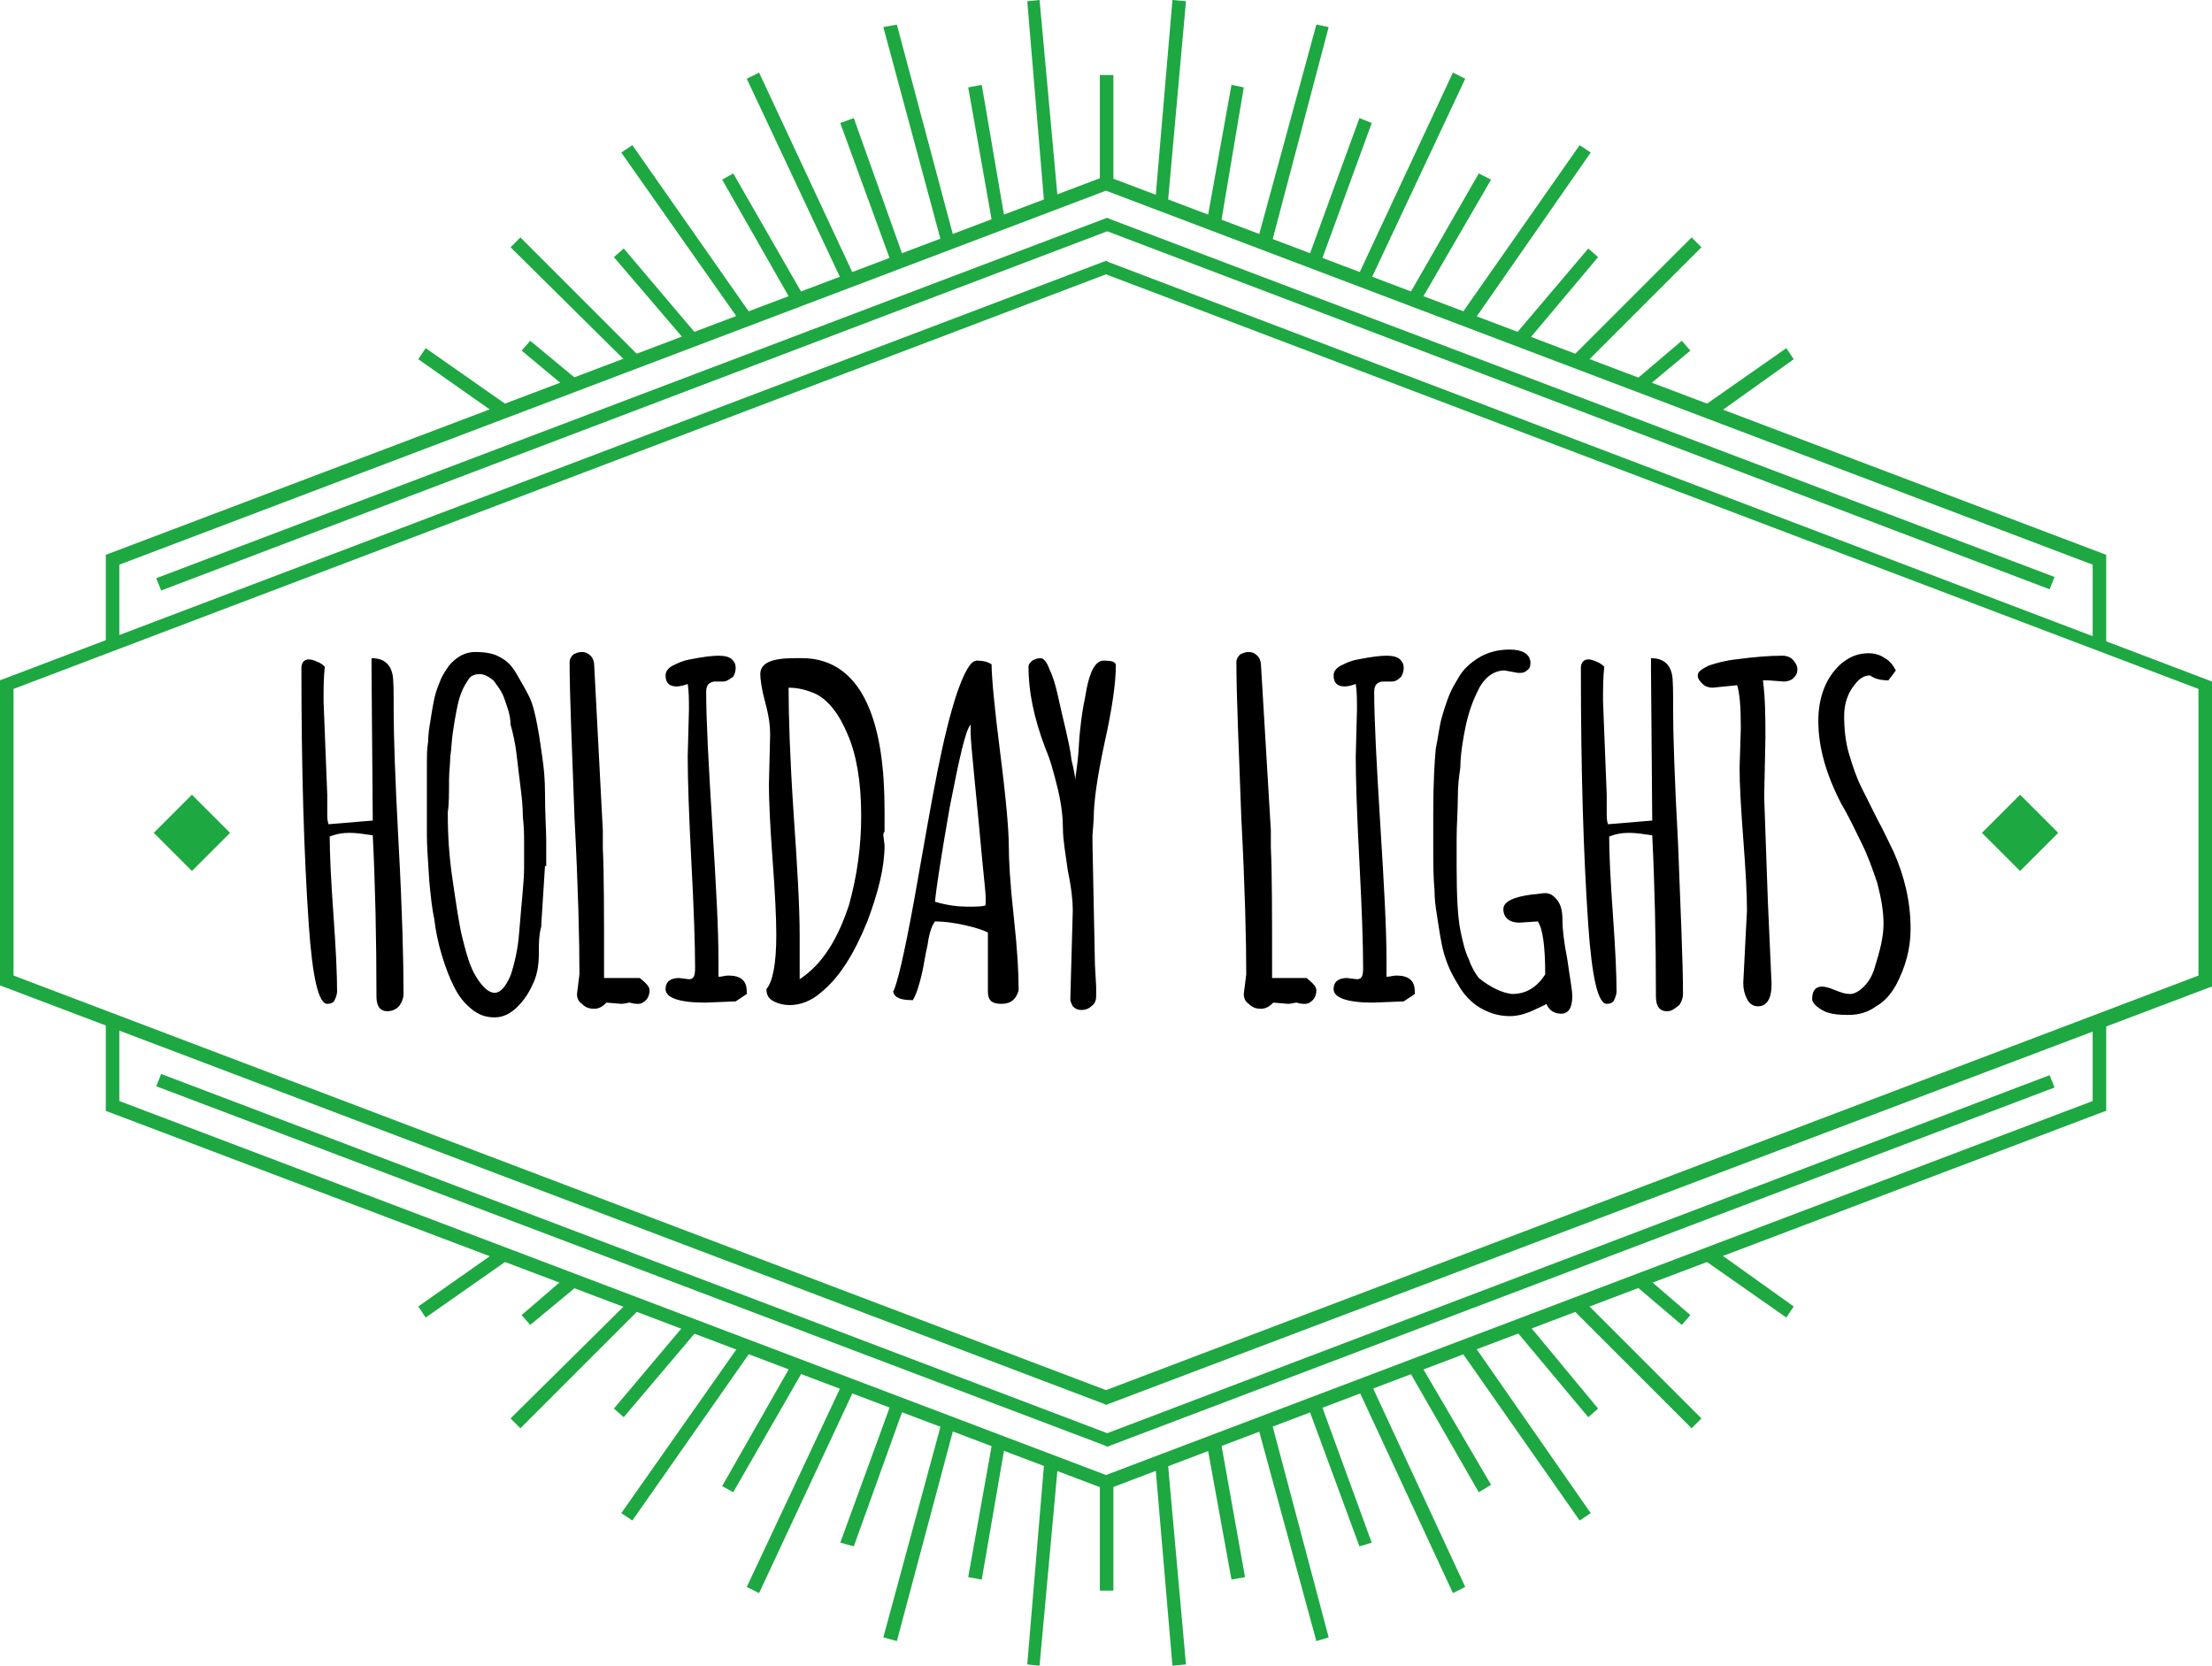 <?xml version="1.0" encoding="utf-8"?>
<!-- Generator: Adobe Illustrator 19.2.0, SVG Export Plug-In . SVG Version: 6.00 Build 0)  -->
<svg version="1.1" id="_x2014_ÎÓÈ_x5F_1" xmlns="http://www.w3.org/2000/svg" xmlns:xlink="http://www.w3.org/1999/xlink"
	 x="0px" y="0px" viewBox="0 0 179.8 135.4" style="enable-background:new 0 0 179.8 135.4;" xml:space="preserve">
<style type="text/css">
	.st0{fill:#1DA841;}
	.st1{fill-rule:evenodd;clip-rule:evenodd;fill:#1DA841;}
</style>
<g>
	<g>
		<polygon class="st0" points="89.9,14.9 90.5,15.1 90.5,6.1 89.4,6.1 89.4,15.1 		"/>
		<polygon class="st0" points="56.8,27.4 50.7,20.2 49.9,20.9 55.8,27.8 		"/>
		<polygon class="st0" points="81.7,18 79.8,6.9 78.7,7.1 80.7,18.4 		"/>
		<polygon class="st0" points="99.2,18.4 101.1,7.1 100.1,6.9 98.1,18 		"/>
		<polygon class="st0" points="94.9,16.8 96.4,0.1 95.3,0 93.9,16.4 		"/>
		<polygon class="st0" points="73.5,21.1 69.4,9.6 68.3,10 72.5,21.5 		"/>
		<polygon class="st0" points="69.5,22.6 61.7,5.9 60.7,6.4 68.5,23 		"/>
		<polygon class="st0" points="65.4,24.2 59.6,14.1 58.7,14.6 64.4,24.6 		"/>
		<polygon class="st0" points="61.2,25.8 51.4,11.8 50.5,12.4 60.2,26.2 		"/>
		<polygon class="st0" points="103.3,20 108,2.2 107,2 102.2,19.6 		"/>
		<polygon class="st0" points="77.6,19.6 72.9,2 71.8,2.2 76.6,20 		"/>
		<polygon class="st0" points="86,16.4 84.5,0 83.5,0.1 84.9,16.8 		"/>
		<polygon class="st0" points="107.3,21.5 111.5,10 110.5,9.6 106.3,21.1 		"/>
		<polygon class="st0" points="132.7,31.1 133.8,31.5 137.4,28.5 136.7,27.7 		"/>
		<polygon class="st0" points="136.7,107.7 137.4,106.9 133.8,103.8 132.7,104.3 		"/>
		<polygon class="st0" points="47.2,104.3 46,103.8 42.4,106.9 43.1,107.7 		"/>
		<polygon class="st0" points="139.5,33.7 145.8,29.2 145.2,28.3 138.2,33.2 		"/>
		<polygon class="st0" points="43.1,27.7 42.4,28.5 46,31.5 47.2,31.1 		"/>
		<polygon class="st0" points="111.3,23 119.1,6.4 118.1,5.9 110.3,22.6 		"/>
		<polygon class="st0" points="115.4,24.6 121.2,14.6 120.2,14.1 114.4,24.2 		"/>
		<polygon class="st0" points="123,27.4 124.1,27.8 129.9,20.9 129.1,20.2 		"/>
		<polygon class="st0" points="119.7,26.2 129.3,12.4 128.4,11.8 118.6,25.8 		"/>
		<polygon class="st0" points="128.8,29.6 138.3,20.1 137.5,19.3 127.6,29.2 		"/>
		<polygon class="st0" points="51.1,105.8 41.5,115.3 42.3,116.1 52.2,106.2 		"/>
		<polygon class="st0" points="102.2,115.8 107,133.4 108,133.1 103.3,115.4 		"/>
		<polygon class="st0" points="106.3,114.3 110.5,125.7 111.5,125.4 107.3,113.9 		"/>
		<polygon class="st0" points="98.1,117.4 100.1,128.4 101.2,128.2 99.2,117 		"/>
		<polygon class="st0" points="110.3,112.7 118.1,129.5 119.1,129 111.4,112.4 		"/>
		<polygon class="st0" points="93.9,119 95.3,135.4 96.4,135.3 94.9,118.6 		"/>
		<polygon class="st0" points="89.9,120.5 89.4,120.3 89.4,129.3 90.5,129.3 90.5,120.3 		"/>
		<polygon class="st0" points="127.6,106.2 137.5,116.1 138.3,115.3 128.8,105.8 		"/>
		<polygon class="st0" points="114.4,111.2 120.2,121.3 121.2,120.7 115.4,110.8 		"/>
		<polygon class="st0" points="138.2,102.2 145.2,107.1 145.8,106.2 139.5,101.7 		"/>
		<polygon class="st0" points="123,107.9 129.1,115.2 129.9,114.5 124.1,107.5 		"/>
		<polygon class="st0" points="52.2,29.2 42.3,19.3 41.5,20.1 51.1,29.6 		"/>
		<polygon class="st0" points="118.6,109.6 128.4,123.6 129.3,123 119.7,109.2 		"/>
		<polygon class="st0" points="56.8,108 55.8,107.5 49.9,114.5 50.7,115.2 		"/>
		<polygon class="st0" points="60.2,109.2 50.5,123 51.4,123.6 61.2,109.6 		"/>
		<polygon class="st0" points="40.4,101.7 34,106.2 34.6,107.1 41.6,102.2 		"/>
		<polygon class="st0" points="41.6,33.2 34.6,28.3 34,29.2 40.4,33.7 		"/>
		<polygon class="st0" points="64.4,110.8 58.7,120.8 59.6,121.3 65.4,111.2 		"/>
		<polygon class="st0" points="84.9,118.6 83.5,135.3 84.5,135.4 86,119 		"/>
		<polygon class="st0" points="68.5,112.4 60.7,129 61.7,129.5 69.5,112.8 		"/>
		<polygon class="st0" points="80.7,117 78.7,128.2 79.8,128.4 81.7,117.4 		"/>
		<polygon class="st0" points="76.6,115.4 71.8,133.1 72.9,133.4 77.6,115.8 		"/>
		<polygon class="st0" points="72.5,113.9 68.3,125.4 69.4,125.7 73.5,114.3 		"/>
	</g>
	<g>
		<polygon class="st0" points="9.7,52.2 9.7,45.9 89.9,15.5 170.1,45.9 170.1,52.2 171.2,52.6 171.2,45.1 89.9,14.3 8.6,45.1 
			8.6,52.6 		"/>
		<polygon class="st0" points="170.1,83.2 170.1,89.5 89.9,119.9 9.7,89.5 9.7,83.2 8.6,82.8 8.6,90.3 89.7,121 89.9,121.1 
			170.9,90.4 171.2,90.3 171.2,82.8 		"/>
	</g>
	<path class="st0" d="M89.9,114.2l-0.2-0.1L0,80.1V55.3l89.9-34.1l0.2,0.1l89.7,34.1v24.8l-0.3,0.1L89.9,114.2z M1.1,79.3l88.8,33.7
		l88.8-33.7V56L89.9,22.3L1.1,56V79.3z"/>
	<polygon class="st1" points="15.6,64.6 18.7,67.7 15.6,70.8 12.5,67.7 15.6,64.6 	"/>
	<polygon class="st1" points="164.2,64.6 167.3,67.7 164.2,70.8 161.1,67.7 164.2,64.6 	"/>
	<g>
		<path class="st0" d="M90,117.6l-0.2-0.1L12.7,88.3l0.4-1L90,116.5l76.6-29.1l0.4,1L90,117.6z M13.1,48l-0.4-1L90,17.7l0.2,0.1
			L167,46.9l-0.4,1L90,18.8L13.1,48z"/>
	</g>
</g>
<g>
	<path d="M31.5,82.2c-0.6,0-0.9-0.4-0.9-1.2c0-4.7-0.1-9.1-0.3-13.1c-0.7-0.1-1.3-0.2-1.9-0.2c-0.6,0-1.1,0.1-1.6,0.3
		c0,1.4,0.1,3.5,0.3,6.3s0.3,4.9,0.3,6.3c0,0.2-0.1,0.5-0.2,0.7c-0.1,0.2-0.3,0.3-0.6,0.3c-0.7,0-1.2-2.1-1.5-6.4
		c-0.4-5.8-0.6-12.7-0.6-20.9c0-0.4,0.2-0.7,0.6-0.7c0.2,0,0.5,0.1,0.7,0.2c0.3,0.1,0.5,0.3,0.6,0.4c-0.1,0.9-0.1,1.8-0.1,2.8
		l0.3,7.6l0,1.4c0,0.4,0,0.7,0.1,1l3.6-0.3l-0.1-12.2v-1c0.9,0,1.5,0.4,1.7,1.3c0.1,0.4,0.1,1.5,0.1,3.1c0,1.7,0.1,5.2,0.4,10.7
		s0.4,9.5,0.4,12.2c0,0.3-0.1,0.6-0.3,0.9S31.9,82.2,31.5,82.2z"/>
	<path d="M44.3,70.4L44,75.1v0.2c-0.2,0.7-0.2,1.4-0.2,2.2c0,0.8-0.1,1.6-0.4,2.3c-0.3,0.7-0.7,1.4-1.3,2c-0.6,0.6-1.2,0.9-1.9,0.9
		c-0.7,0-1.3-0.2-1.9-0.7c-0.6-0.5-1-1-1.4-1.8s-0.7-1.6-1-2.6c-0.3-1-0.5-2-0.6-2.9c-0.2-0.9-0.3-2-0.4-3c-0.1-1.6-0.2-2.9-0.2-3.7
		c0-0.9,0-1.7,0-2.3c0-0.6,0-1.2,0-1.7c0-0.3,0-0.5,0-0.8s0-0.6,0-1c0-0.7,0-1.4,0.1-1.9c0-0.6,0.1-1.2,0.2-1.8
		c0.1-0.7,0.2-1.2,0.3-1.7c0.1-0.5,0.3-1,0.5-1.5c0.2-0.5,0.5-0.9,0.7-1.2c0.6-0.7,1.3-1.1,2.1-1.1s1.5,0.1,2,0.4
		c0.6,0.3,1,0.7,1.4,1.4s0.7,1.2,1,1.8c0.3,0.6,0.5,1.4,0.7,2.5c0.2,1.1,0.3,1.9,0.4,2.6c0.1,0.7,0.2,1.6,0.2,2.8
		c0,1.7,0.1,3,0.1,3.9V70.4z M41,56.8c-0.2-0.6-0.6-1.1-0.9-1.5c-0.4-0.3-0.7-0.5-1.1-0.5s-0.7,0.1-0.9,0.4
		c-0.2,0.3-0.4,0.6-0.6,1.1c-0.2,0.5-0.3,1-0.4,1.5s-0.2,1.1-0.3,1.8c-0.1,0.7-0.1,1.3-0.2,1.9c0,0.6-0.1,1.2-0.1,1.9
		c0,1.1,0,2-0.1,2.6v0.2c0,1.7,0.1,3.4,0.4,5.4s0.5,3.5,0.8,4.7s0.6,2.3,1.1,3.1s1,1.3,1.5,1.3c0.5,0,0.9-0.5,1.3-1.4
		c0.3-0.9,0.6-2.1,0.7-3.5c0.2-2.5,0.4-4.2,0.4-5.2c0-1,0-1.7,0-2.2c0-0.5,0-1.1-0.1-2c0-0.9-0.1-1.7-0.2-2.5
		c-0.1-0.8-0.2-1.6-0.3-2.5s-0.3-1.8-0.5-2.5C41.5,58.1,41.2,57.4,41,56.8z"/>
	<path d="M49,67.5l0,1.2v0.2c0.1,2.2,0.1,5.4,0.1,9.7v0.9H52c0.5,0.4,0.8,0.7,0.8,1c0,0.3-0.1,0.6-0.3,0.8c-0.2,0.2-0.4,0.3-0.6,0.3
		c-0.2,0-0.4,0-0.7-0.1c-0.2,0-0.4,0.1-0.7,0.1l-1.2-0.1c-0.3,0.3-0.6,0.5-1,0.5s-0.7-0.1-1-0.4c-0.3-0.2-0.4-0.5-0.4-0.8l0.2-1.6
		c0-2.8-0.1-7-0.4-12.7c-0.2-5.6-0.4-9.9-0.4-12.7c0-0.2,0.1-0.4,0.3-0.6c0.2-0.1,0.4-0.2,0.7-0.2c0.3,0,0.5,0.1,0.7,0.3
		s0.3,0.5,0.3,0.8L49,67.5z"/>
	<path d="M58.8,55.4l-0.7,0c-0.2,0-0.4,0.1-0.5,0.2c-0.1,0.1-0.2,0.3-0.2,0.6c0,2.4,0.2,6,0.5,10.9c0.3,4.8,0.5,8.4,0.5,10.9v1.4
		c0.3,0,0.5-0.1,0.8-0.1c1,0,1.5,0.4,1.5,1.3v0.2l-0.9,0.6l-2.5,0.1c-2.1,0-3.2-0.4-3.2-1.1c0-0.6,0.4-0.9,1.1-0.9l0.8,0.1
		c0.4,0,0.5-0.3,0.5-0.9c0-1.9-0.1-4.8-0.3-8.6c-0.2-3.8-0.3-6.7-0.3-8.6l0.1-3.8c0-0.8,0-1.5-0.1-2.1c-0.3,0.1-0.6,0.2-0.9,0.2
		c-0.6,0-0.9-0.3-0.9-0.9c0-0.3,0.2-0.6,0.6-0.8s0.8-0.4,1.4-0.5c1-0.2,1.8-0.3,2.3-0.3c0.5,0,0.9,0.1,1.1,0.3s0.3,0.4,0.3,0.7
		s-0.1,0.5-0.2,0.7C59.2,55.3,59,55.4,58.8,55.4z"/>
	<path d="M71.8,67.9l0.1,0.8c0,1.8-0.5,3.8-1.4,6.2c-1.1,2.7-2.3,4.6-3.8,5.8c-0.8,0.7-1.7,1-2.5,1c-0.5,0-0.9-0.1-1.3-0.3
		c-0.4-0.2-0.6-0.5-0.6-1c0.5-0.6,0.8-2,0.8-4.4c0-1.4-0.1-3.4-0.3-6.1c-0.2-2.7-0.3-4.8-0.3-6.1l0.1-4.1c0-0.7-0.1-1.5-0.4-2.6
		c-0.3-1.1-0.4-1.9-0.4-2.3c0-0.9,0.9-1.3,2.8-1.3h0.6c2.5,0,4.4,1.4,5.5,4.2c0.8,2,1.2,4.7,1.2,8.2v1.7
		C71.8,67.7,71.8,67.8,71.8,67.9z M65,76v3.6c0.9-0.6,1.7-1.4,2.4-2.5c0.7-1.1,1.2-2.3,1.6-3.5c0.7-2.5,1-4.9,1-7.3
		c0-2.8-0.4-5-1.1-6.6c-0.7-1.7-1.6-2.8-2.6-3.3c-0.7-0.3-1.4-0.5-2.2-0.5v0c0,2.2,0.1,5.6,0.4,10.1C64.8,70.3,65,73.7,65,76z"/>
	<path d="M81.4,81.6c-0.8,0-1.1-0.3-1.1-1v-4.8c-0.4-0.2-1-0.4-1.9-0.6c-0.9-0.2-1.7-0.3-2.4-0.3c-0.3,0.4-0.5,1.1-0.6,1.9
		c-0.2,0.8-0.3,1.7-0.5,2.5s-0.4,1.5-0.7,2c-1,0-1.5-0.2-1.6-0.7c0.3-0.5,0.9-3,1.7-7.4c0.8-4.5,1.4-8,1.9-10.5
		c0.5-2.5,1-4.6,1.6-6.4c0.6-1.7,1.1-2.6,1.6-2.6s0.9,0.1,1.2,0.3c0,0.9,0.2,3.3,0.7,7.2c0.5,3.9,0.7,6.4,0.7,7.6
		c0,1.1,0.1,3,0.4,5.7s0.4,4.6,0.4,6C82.6,81.2,82.2,81.6,81.4,81.6z M79.8,69.5c-0.2-2.2-0.4-4.3-0.6-6.3c-0.2-2-0.3-3.2-0.3-3.6
		c0-0.4,0-0.7,0-0.7c-0.4,0.4-0.9,2.6-1.7,6.7c-0.7,4-1.1,6.6-1.2,7.7c1,0.3,1.9,0.4,2.6,0.4s1.2,0,1.5-0.1
		C80.2,73,80,71.7,79.8,69.5z"/>
	<path d="M87,81.2l0.2-7.2c0-0.7-0.1-1.8-0.4-3.2c-0.2-1.4-0.4-2.6-0.4-3.4c0-0.9-0.1-1.9-0.4-3.2c-0.3-1.2-0.6-2.4-1-3.3
		c-1-2.6-1.4-4.8-1.4-6.7c0-0.2,0.1-0.3,0.3-0.5c0.2-0.1,0.4-0.2,0.7-0.2c0.2,0,0.5,0.3,0.7,0.9c0.3,0.6,0.5,1.3,0.7,2.2
		s0.4,1.8,0.6,2.6c0.2,0.9,0.4,1.7,0.5,2.6c0.2,0.8,0.3,1.4,0.3,1.6c0-0.2,0.1-0.7,0.2-1.6s0.1-1.7,0.2-2.5c0.1-0.9,0.2-1.7,0.4-2.6
		c0.3-2,0.8-3,1.5-3c0.7,0,1,0.1,1,0.4c0,1.4-0.3,3.5-0.9,6.2c-0.6,2.8-0.9,4.8-0.9,6.3l-0.1,1.3v0.6l0.2,9.9l0.1,1.8V81
		c0,0.3-0.1,0.6-0.4,0.8c-0.2,0.2-0.5,0.3-0.8,0.3c-0.3,0-0.5-0.1-0.7-0.3C87.1,81.6,87,81.4,87,81.2z"/>
	<path d="M103.3,67.5l0,1.2v0.2c0.1,2.2,0.1,5.4,0.1,9.7v0.9h2.8c0.5,0.4,0.8,0.7,0.8,1c0,0.3-0.1,0.6-0.3,0.8
		c-0.2,0.2-0.4,0.3-0.6,0.3s-0.4,0-0.7-0.1c-0.2,0-0.4,0.1-0.7,0.1l-1.2-0.1c-0.3,0.3-0.6,0.5-1,0.5s-0.7-0.1-1-0.4
		c-0.3-0.2-0.4-0.5-0.4-0.8l0.2-1.6c0-2.8-0.1-7-0.4-12.7c-0.2-5.6-0.4-9.9-0.4-12.7c0-0.2,0.1-0.4,0.3-0.6c0.2-0.1,0.4-0.2,0.7-0.2
		c0.3,0,0.5,0.1,0.7,0.3s0.3,0.5,0.3,0.8L103.3,67.5z"/>
	<path d="M113.1,55.4l-0.7,0c-0.2,0-0.4,0.1-0.5,0.2c-0.1,0.1-0.2,0.3-0.2,0.6c0,2.4,0.2,6,0.5,10.9c0.3,4.8,0.5,8.4,0.5,10.9v1.4
		c0.3,0,0.5-0.1,0.8-0.1c1,0,1.5,0.4,1.5,1.3v0.2l-0.9,0.6l-2.5,0.1c-2.1,0-3.2-0.4-3.2-1.1c0-0.6,0.4-0.9,1.1-0.9l0.8,0.1
		c0.4,0,0.5-0.3,0.5-0.9c0-1.9-0.1-4.8-0.3-8.6c-0.2-3.8-0.3-6.7-0.3-8.6l0.1-3.8c0-0.8,0-1.5-0.1-2.1c-0.3,0.1-0.6,0.2-0.9,0.2
		c-0.6,0-0.9-0.3-0.9-0.9c0-0.3,0.2-0.6,0.6-0.8c0.4-0.2,0.8-0.4,1.4-0.5c1-0.2,1.8-0.3,2.3-0.3s0.9,0.1,1.1,0.3
		c0.2,0.2,0.3,0.4,0.3,0.7s-0.1,0.5-0.2,0.7C113.6,55.3,113.4,55.4,113.1,55.4z"/>
	<path d="M125,74.9l-1.5,0.1c-0.8,0-1.3-0.4-1.3-1.1c0-0.6,0.8-1,2.4-1.2c0.3,0,0.7-0.1,1-0.1c0.4,0,0.7,0.2,1,0.6s0.4,0.9,0.4,1.6
		c0,0.6,0.1,1.7,0.4,3.2c0.2,1.5,0.4,2.4,0.4,3c0,0.9-0.3,1.4-0.9,1.4c-0.6,0-1-0.3-1.2-0.8v0c-0.1,0.1-0.4,0.2-0.8,0.4
		c-0.8,0.4-1.5,0.6-2.2,0.6c-0.5,0-1.1-0.1-1.6-0.3c-1.1-0.4-2-1.2-2.6-2.3c-0.7-1.1-1.1-2.2-1.3-3.2c-0.2-1-0.3-1.8-0.4-2.4
		c-0.1-0.6-0.2-1.3-0.2-2.1c-0.1-1-0.1-2.2-0.1-3.5l0-2.7c0-2.4,0.1-4.1,0.2-5.2c0.2-1,0.3-1.9,0.5-2.6c0.2-0.7,0.4-1.3,0.6-1.8
		s0.5-1,0.8-1.5c0.3-0.5,0.7-0.9,1.1-1.2c0.9-0.7,1.9-1,3-1c1.1,0,1.7,0.4,1.7,1.1c0,0.3-0.1,0.5-0.3,0.6c-0.2,0.2-0.4,0.2-0.7,0.2
		l-1.1-0.2c-0.9,0-1.7,0.6-2.2,1.7c-0.6,1.2-0.9,2.4-1.1,3.5s-0.3,2-0.3,2.7c-0.1,0.7-0.2,1.4-0.2,2.3c0,1.2-0.1,2.3-0.1,3.5l0,2.3
		c0,2.4,0.1,4.1,0.3,5.1c0.2,1,0.4,1.8,0.7,2.4c0.2,0.6,0.5,1.1,0.8,1.5c1,0.8,1.9,1.2,2.7,1.3c1.1,0,2-0.5,2.7-1.6
		C125.6,76.9,125.4,75.5,125,74.9z"/>
	<path d="M135.5,82.2c-0.6,0-0.9-0.4-0.9-1.2c0-4.7-0.1-9.1-0.3-13.1c-0.7-0.1-1.3-0.2-1.9-0.2c-0.6,0-1.1,0.1-1.6,0.3
		c0,1.4,0.1,3.5,0.3,6.3c0.2,2.8,0.3,4.9,0.3,6.3c0,0.2-0.1,0.5-0.2,0.7c-0.1,0.2-0.3,0.3-0.6,0.3c-0.7,0-1.2-2.1-1.5-6.4
		c-0.4-5.8-0.6-12.7-0.6-20.9c0-0.4,0.2-0.7,0.6-0.7c0.2,0,0.5,0.1,0.7,0.2c0.3,0.1,0.5,0.3,0.6,0.4c-0.1,0.9-0.1,1.8-0.1,2.8
		l0.3,7.6l0,1.4c0,0.4,0,0.7,0.1,1l3.6-0.3l-0.1-12.2v-1c0.9,0,1.5,0.4,1.7,1.3c0.1,0.4,0.1,1.5,0.1,3.1c0,1.7,0.1,5.2,0.4,10.7
		c0.2,5.4,0.4,9.5,0.4,12.2c0,0.3-0.1,0.6-0.3,0.9C136.1,82,135.9,82.2,135.5,82.2z"/>
	<path d="M143.5,60l-0.1,4.8l0.3,8.5l0.3,6.7c0,1.2-0.4,1.8-1.1,1.8c-0.4,0-0.7-0.2-0.9-0.6c-0.2-0.4-0.3-0.8-0.3-1.3l0.3-5.9
		c0-1.3-0.1-3.2-0.3-5.8c-0.2-2.6-0.3-4.5-0.3-5.8l0.1-3.2c0-1.8-0.1-2.9-0.3-3.5l-2,0.2c-0.3,0-0.6-0.1-0.8-0.3
		c-0.2-0.2-0.4-0.4-0.4-0.7c0-0.3,0.3-0.5,0.9-0.8c0.6-0.2,1.3-0.4,2.2-0.5c1.5-0.2,2.7-0.3,3.8-0.3c0.3,0,0.6,0.1,0.8,0.3
		c0.2,0.2,0.4,0.5,0.4,0.8s-0.1,0.5-0.3,0.7s-0.5,0.3-0.8,0.3l-1.3-0.1c-0.2,0-0.3,0-0.4,0C143.5,56.9,143.5,58.4,143.5,60z"/>
	<path d="M147.3,81.2c0-0.7,0.3-1,0.8-1c0.3,0,0.6,0.1,1.1,0.3c0.5,0.2,0.8,0.3,1.2,0.3c0.3,0,0.7-0.2,1.1-0.6
		c0.4-0.4,0.7-0.9,0.9-1.6c0.4-1.3,0.7-2.4,0.7-3.5s-0.2-2.1-0.5-3.3c-0.4-1.2-0.8-2.3-1.3-3.3c-0.5-1-1-2.1-1.6-3.1
		c-1.3-2.5-1.9-4.7-1.9-6.8c0-1.9,0.6-3.5,1.8-4.6c0.7-0.6,1.4-0.9,2.3-0.9c0.4,0,0.9,0.1,1.3,0.4c0.4,0.2,0.7,0.6,0.9,1l-0.6,0.8
		c-0.6,0-1.1-0.1-1.5-0.4c-0.5,0-0.9,0.3-1.2,0.7c-0.6,0.7-0.9,1.6-0.9,2.6s0.1,2.1,0.4,3.1c0.3,1,0.6,1.9,1,2.7
		c0.4,0.8,0.8,1.6,1.3,2.6c0.5,0.9,0.9,1.8,1.3,2.6c0.9,2,1.4,4.1,1.4,6.3c0,1.6-0.4,3.1-1.2,4.6c-0.4,0.7-0.9,1.3-1.6,1.7
		c-0.7,0.5-1.4,0.7-2.3,0.7c-0.9,0-1.6-0.1-2.1-0.4C147.6,81.8,147.3,81.5,147.3,81.2z"/>
</g>
</svg>

